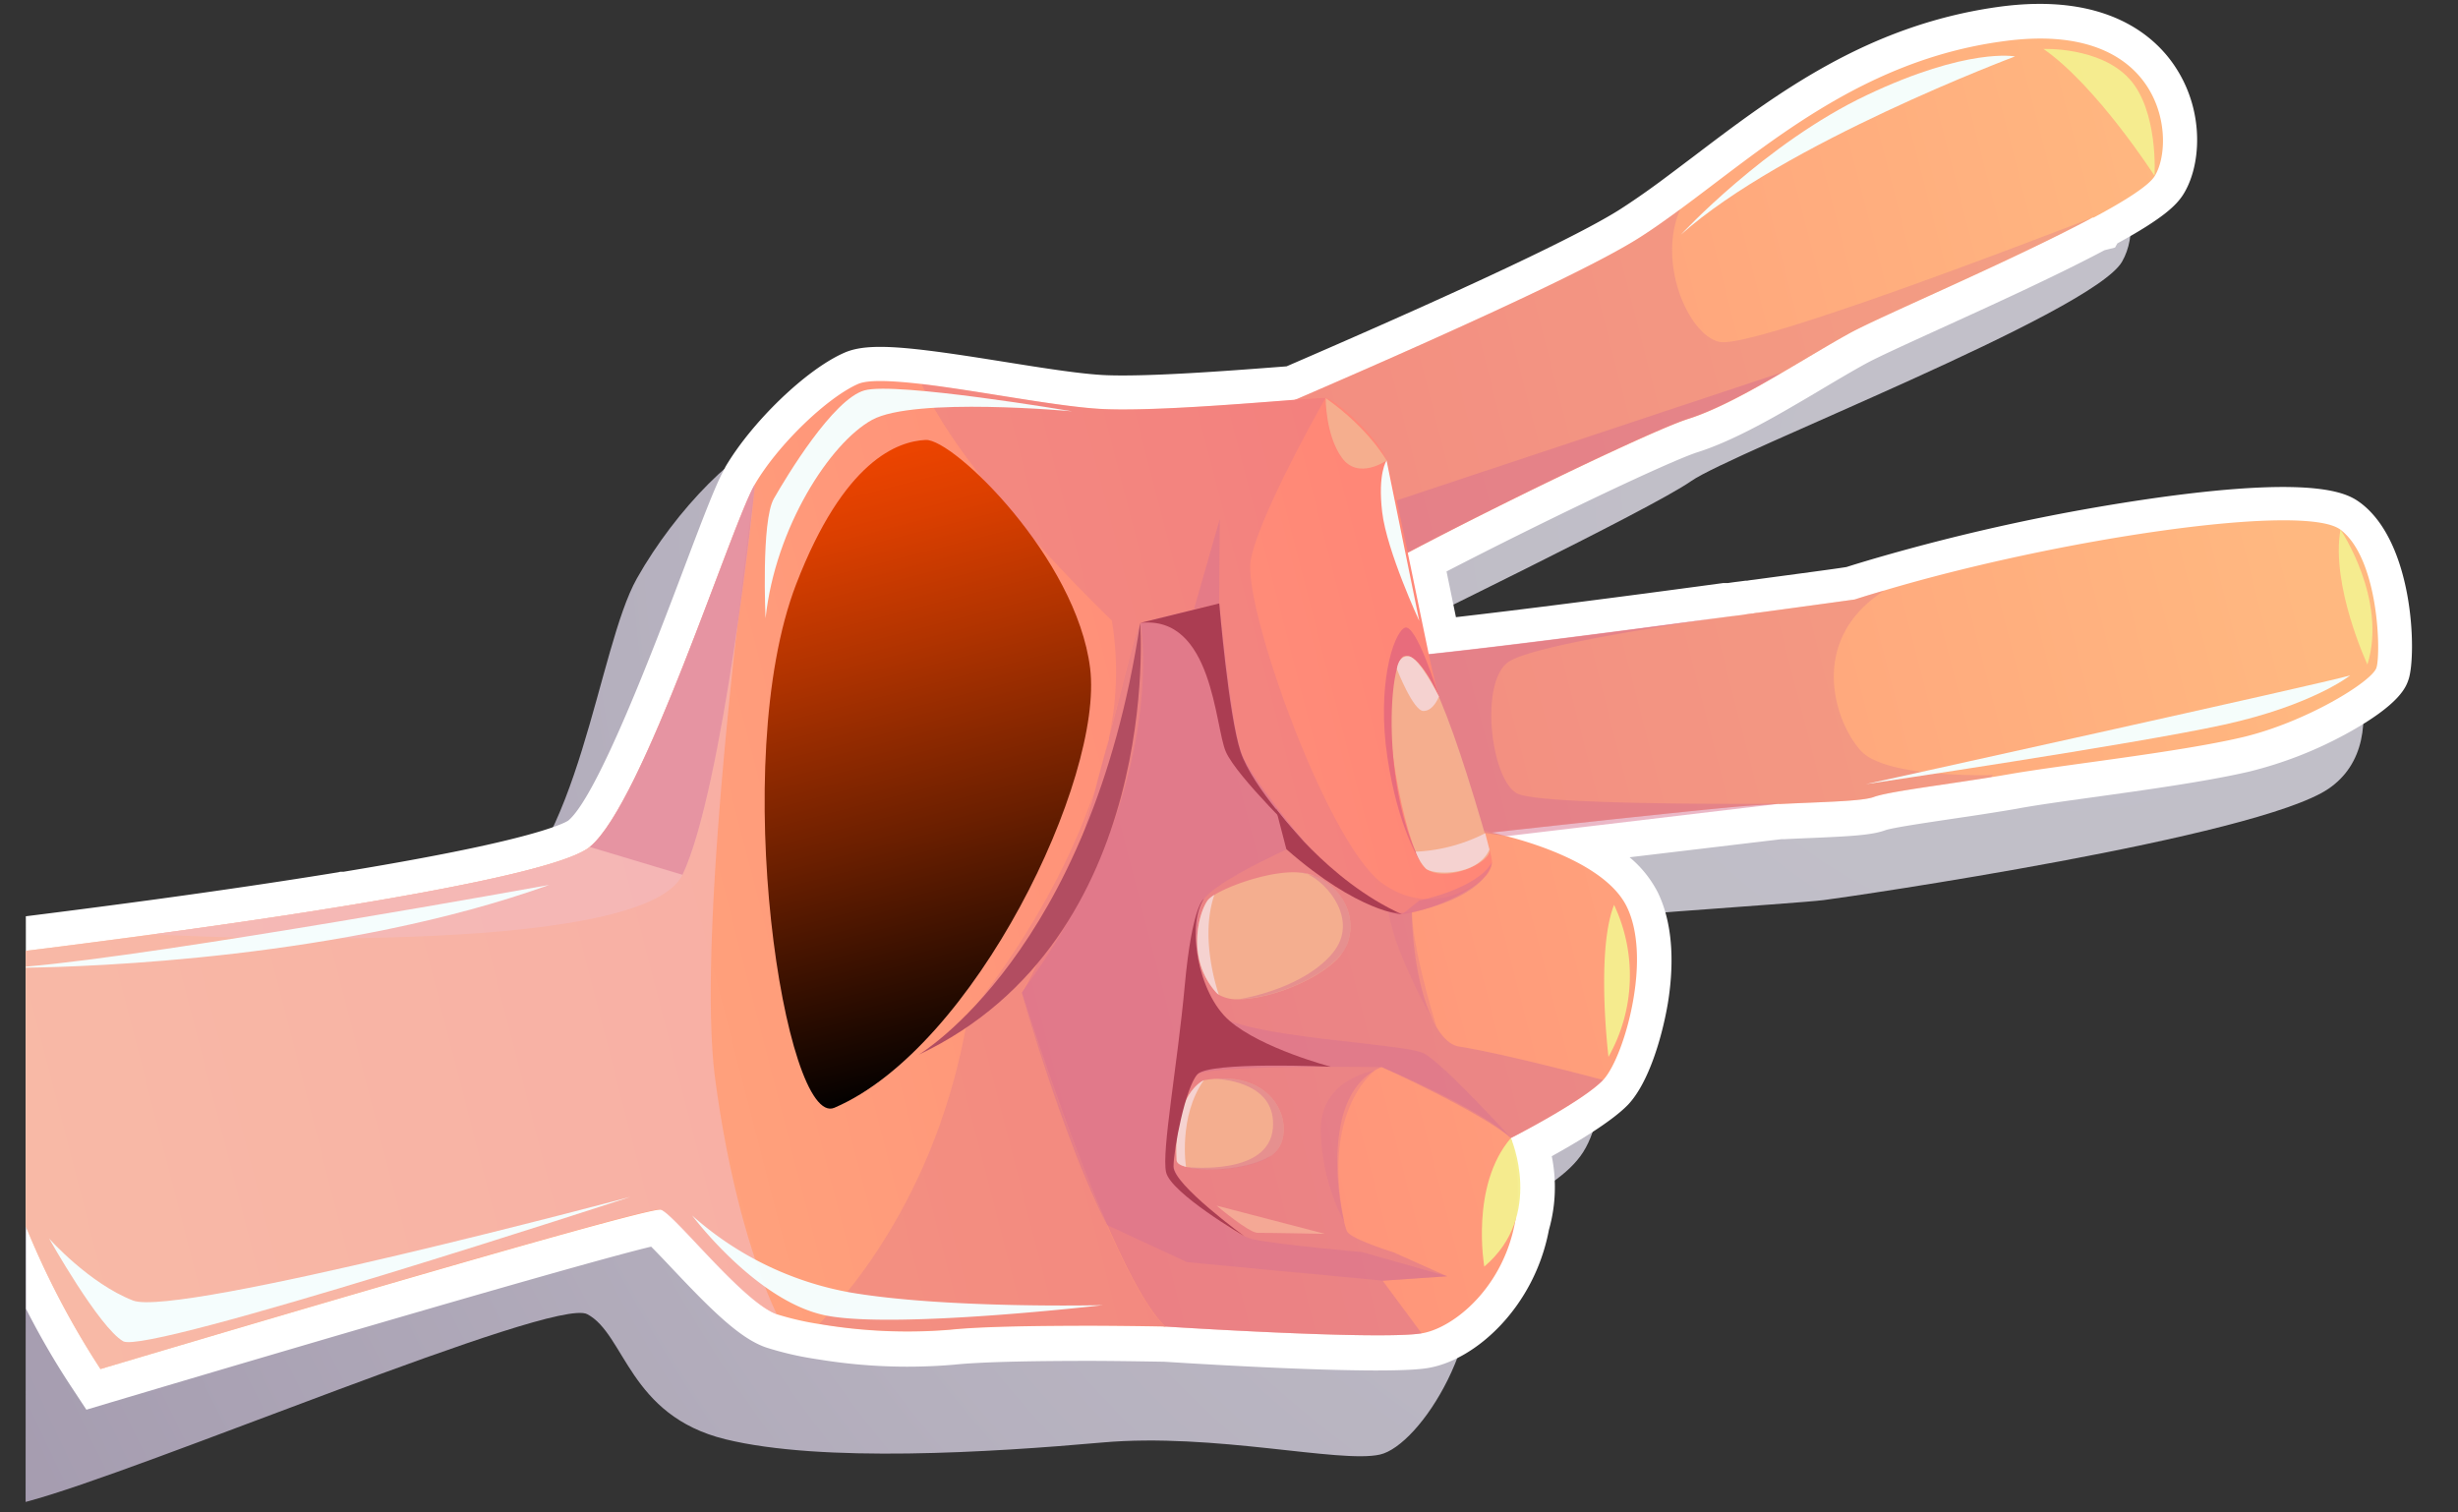 <svg xmlns="http://www.w3.org/2000/svg" xmlns:xlink="http://www.w3.org/1999/xlink" viewBox="0 0 441.51 271.62"><rect x="0" y="0" width="441.51" height="271.62" fill="#333333" stroke="none"/><defs><style>.cls-1{isolation:isolate;}.cls-12,.cls-16,.cls-2,.cls-5,.cls-6{mix-blend-mode:multiply;}.cls-2{opacity:0.8;fill:url(#radial-gradient);}.cls-3{fill:#fff;}.cls-4{fill:url(#Áåçûìÿííûé_ãðàäèåíò_152);}.cls-16,.cls-5,.cls-6{fill:#d87290;}.cls-5{opacity:0.5;}.cls-6{opacity:0.31;}.cls-7{fill:url(#Áåçûìÿííûé_ãðàäèåíò_151);}.cls-8{fill:#f5af8f;}.cls-10,.cls-15,.cls-17,.cls-18,.cls-8{mix-blend-mode:soft-light;opacity:0.97;}.cls-9{fill:#e86c7c;}.cls-10{fill:#f5d3d2;}.cls-11{fill:#ab3d52;}.cls-12{fill:#f3bac0;opacity:0.6;}.cls-13{mix-blend-mode:screen;fill:url(#Áåçûìÿííûé_ãðàäèåíò_59);}.cls-14{fill:#b24d61;}.cls-15{fill:#f5ee8f;}.cls-16{opacity:0.3;}.cls-17{fill:#f5a995;}.cls-18{fill:#f5ffff;}</style><radialGradient id="radial-gradient" cx="932" cy="371.15" r="684.85" gradientTransform="matrix(-0.97, 0.25, 0.25, 0.97, 1183.46, -505.71)" gradientUnits="userSpaceOnUse"><stop offset="0.01" stop-color="#e7e5f0"/><stop offset="0.17" stop-color="#e3e0ec"/><stop offset="0.37" stop-color="#d7d1e2"/><stop offset="0.59" stop-color="#c3b8d0"/><stop offset="0.82" stop-color="#a896b7"/><stop offset="1" stop-color="#8e75a0"/></radialGradient><linearGradient id="Áåçûìÿííûé_ãðàäèåíò_152" x1="-1917.34" y1="896.86" x2="-1917.34" y2="616.38" gradientTransform="matrix(-0.25, -0.97, -0.97, 0.25, 535.62, -1917.71)" gradientUnits="userSpaceOnUse"><stop offset="0" stop-color="#ff8777"/><stop offset="0.98" stop-color="#ffb880"/></linearGradient><linearGradient id="Áåçûìÿííûé_ãðàäèåíò_151" x1="-1915.06" y1="1054.07" x2="-1915.06" y2="781.51" gradientTransform="matrix(-0.25, -0.97, -0.97, 0.25, 535.62, -1917.71)" gradientUnits="userSpaceOnUse"><stop offset="0.02" stop-color="#ffb880"/><stop offset="1" stop-color="#ff8777"/></linearGradient><linearGradient id="Áåçûìÿííûé_ãðàäèåíò_59" x1="-1951" y1="876.9" x2="-1838.74" y2="876.9" gradientTransform="matrix(-0.25, -0.97, -0.97, 0.25, 535.62, -1917.71)" gradientUnits="userSpaceOnUse"><stop offset="0"/><stop offset="0.04" stop-color="#0c0300"/><stop offset="0.4" stop-color="#6b1f00"/><stop offset="0.69" stop-color="#b03300"/><stop offset="0.89" stop-color="#db3f00"/><stop offset="1" stop-color="#ec4400"/></linearGradient></defs><g class="cls-1"><g id="Layer_1" data-name="Layer 1"><path class="cls-2" d="M4.64,174.3c28.24-3,71.74-4.91,83.13-11.31,16.26-9.14,19.59-46.59,26.63-59.08s18.69-24.27,25.88-25.82,60.46,10.15,85.72,0,100.87-63,126.92-60.95S386.43,37.82,381.17,47,311,81.34,303.77,86.42s-53.22,27.24-56.21,28.93-3.16,9.6.73,11.37,52-4.8,67.88-9S402.24,95.34,412,102.84s19.13,30.09,6.25,38.85-85.51,19.34-90.65,20-48.76,3.32-49.45,4.44,3.38,3.57,6.77,9,4.67,23.59-.54,31.82-21.58,12.24-20.66,15.95c4.22,16.9-8.67,36.77-15.85,38.4s-29.83-3.95-49.84-2.17-50.36,3.68-67.73-.58-18-18.88-24.82-22.47c-6-3.18-80.23,28.32-100.88,33.73Z"/><path class="cls-3" d="M4.64,164.6c5.12-.64,12.75-1.61,21.54-2.8l.38-.05c12.67-1.72,24.18-3.42,34.22-5.06l.35-.09.31,0,.28,0c9.71-1.6,17.91-3.12,24.41-4.53l1.13-.25c11.89-2.64,14.49-4.19,14.81-4.41,5.31-4.4,15.73-31.95,20.74-45.2,3.72-9.84,5.9-15.53,7.43-18.18l0-.06c4.77-8.16,14.57-17.6,21.39-20.59,2.83-1.26,6.94-1.39,14.62-.46,4.36.52,9.37,1.32,14.22,2.09,6.82,1.09,13.87,2.22,18.25,2.39,7.68.3,22.09-.8,30.7-1.46l1.68-.13c40.36-17.44,54.92-25,60-28.27,2-1.29,4.24-2.82,7-4.85,2-1.48,4-3,6.18-4.64,14.48-11,30.88-23.42,54.36-26.77,20.13-2.89,28.85,5.63,32.26,11,5.15,8,4.46,17.73,1.18,22.78-1.2,1.82-3.49,4.15-11.75,8.66l-.42.75-1.9.48c-8.74,4.64-20.31,9.9-29.64,14.15-6,2.74-11.2,5.11-13.24,6.23-2.21,1.21-4.87,2.78-7.68,4.45-1.41.84-2.87,1.71-4.35,2.57l-.59.34c-5.24,3.07-11.83,6.71-17.51,8.52-5,1.57-27.8,12.45-45.17,21.45.14.68.28,1.37.43,2.08.4,1.93.82,4,1.26,6.13,11.4-1.31,27.83-3.4,48-6.13l.32,0,.38,0,.14,0c.74-.11,1.4-.2,2-.27l1.21-.16.28,0c.5-.09.86-.13,1.05-.15,8.53-1.15,15-2,16.77-2.3,1.6-.51,3.25-1,4.87-1.48a365.3,365.3,0,0,1,51.14-11c29.53-4.1,34.31-.5,36.37,1,9.6,7.28,10,27.28,8.6,31.61-.44,1.34-1.45,4.45-11,9.72a72.21,72.21,0,0,1-17.64,6.9c-7.63,1.78-18.76,3.32-28.57,4.68-5.11.71-9.93,1.38-13.22,2l-.37.06c-1.08.19-2.18.37-3.26.54-2.72.44-5.48.85-8.15,1.24-4.4.66-10.44,1.55-11.76,2-2.44.9-6.16,1.1-13.68,1.42-1.43.06-2.93.12-4.47.2l-.19,0H320l-27.29,3.25a20.24,20.24,0,0,1,5.05,6.28c3.15,6.42,2.73,14.38,1.83,19.91-1,5.94-3.39,14.26-7.14,18.24-2.88,3-9.17,6.76-13.72,9.27a28,28,0,0,1-.51,13.23c-2.59,13.75-13.06,23.41-21.78,24.83-7.87,1.3-40.51-.7-47.36-1.14-.89,0-6.2-.12-12.7-.15h-.51c-8,0-18.94.1-24.46.68a98.36,98.36,0,0,1-23.87-.86l-1.35-.21a57.17,57.17,0,0,1-8.52-2c-4.79-1.6-10.06-6.92-17-14.27-1.17-1.24-2.63-2.78-3.71-3.86-11.81,2.81-64.24,18.2-97.13,28l-4.31,1.29L13,249.42a141.56,141.56,0,0,1-8.32-14.29Z"/><path class="cls-4" d="M301.8,37.6c-2.48,1.83-4.9,3.55-7.32,5.09-12.85,8.22-59.82,28.38-83.7,38.46-8.54,3.6-14.13,5.91-14.13,5.91s-46.76,30.49-52.46,43.76c-3.55,8.25,18,47.69,37.56,76.39,11.89,17.38,23.06,30.84,27.55,31.09,0,0,38.47,2.48,46.09,1.22s21.53-14,16-35.08l.14-.07c1.43-.73,12.93-6.71,16.43-10.36,2-2.13,4.42-8.25,5.5-14.95.94-5.74.87-11.85-1.27-16.21-3.57-7.23-15.86-11.17-21.47-12.61-1.52-.41-2.54-.63-2.78-.67,1.52-.19,33.16-3.68,43.46-4.6,2.63-.24,5.3-.4,7.93-.54a.3.3,0,0,1,.19,0c.07,0,.12,0,.15,0a.28.28,0,0,0,.13,0c7.74-.38,14.68-.48,16.78-1.26,2.5-.94,12.28-2.14,21.08-3.56,1.22-.18,2.41-.39,3.57-.59,9.49-1.64,30-3.88,41.43-6.55s23.38-10,24.2-12.52.45-19.56-6.46-24.8c-6.54-4.93-50.9,1.66-82,10.94q-2.7.78-5.25,1.6s-7.14,1-17.4,2.38c0,0-.32,0-.89.14-.4,0-1,.11-1.61.21s-1.17.15-1.87.25c-.3,0-.6.08-.93.11-25.74,3.48-64.53,8.51-67.64,7.69-4.7-1.23-7.95-6.26-5.57-9.84s57.15-30.58,66-33.37c5-1.58,11.07-4.91,16.82-8.29h0c4.47-2.61,8.76-5.23,12.18-7.11,5.57-3.06,29.08-13,43.51-20.71,0,0,.12-.06.16-.07s.05,0,.07,0H376a.21.21,0,0,1,.07,0c5.61-3,9.78-5.65,10.91-7.37,4-6.21,1.91-28.46-27.42-24.26C334.3,10.92,317.2,26.28,301.8,37.6Z"/><path class="cls-5" d="M250.9,89.88l-60,12.72-14.58,83.93,5.39,20.68c11.89,17.38,23.06,30.84,27.55,31.09,0,0,38.47,2.48,46.09,1.22l-7-9.46,11.57-.79-9.61-4.3s-7.46-2.31-8.32-3.71-5.92-24.61,6.17-29.57c0,0,18.05,7.56,23.21,12.75l.14-.07c1.43-.73,12.93-6.71,16.43-10.36,0,0-17.48-4.69-25.84-6s-11.61-33.42-4.95-39.74l13.55,1.93,48.8-5.8a.3.3,0,0,0-.19,0c-4.6,0-42.11.23-46.65-1.79-4.82-2.19-7-19.95-1.74-23.68,4.06-2.87,28.54-6.61,39.49-8.2-25.74,3.48-64.53,8.51-67.64,7.69-4.7-1.23-7.95-6.26-5.57-9.84s57.15-30.58,66-33.37c5-1.58,11.07-4.91,16.82-8.29Z"/><path class="cls-6" d="M301.8,37.6c-2.48,1.83-4.9,3.55-7.32,5.09-12.85,8.22-59.82,28.38-83.7,38.46l11.09,56.58,48.85,12.51c-1.52-.41-2.54-.63-2.78-.67,1.52-.19,33.16-3.68,43.46-4.6,2.63-.24,5.3-.4,7.93-.54a.3.3,0,0,1,.19,0c.07,0,.12,0,.15,0a.28.28,0,0,0,.13,0c7.74-.38,14.68-.48,16.78-1.26,2.5-.94,12.28-2.14,21.08-3.56l.31-.39s-19.11.66-23.7-4.33-9.68-19.57,3.84-28.57a3.53,3.53,0,0,0,.27-.23q-2.7.78-5.25,1.6s-7.14,1-17.4,2.38c0,0-.32,0-.89.14-.4,0-1,.11-1.61.21s-1.17.15-1.87.25c-.3,0-.6.08-.93.11-25.74,3.48-64.53,8.51-67.64,7.69-4.7-1.23-7.95-6.26-5.57-9.84s57.15-30.58,66-33.37c5-1.58,11.07-4.91,16.82-8.29h0c4.47-2.61,8.76-5.23,12.18-7.11,5.57-3.06,29.08-13,43.51-20.71-5,1.93-60.57,23.48-66.81,22.28C303.4,60.35,297.57,47.32,301.8,37.6Z"/><path class="cls-7" d="M4.64,170.81c5.17-.64,13.28-1.67,22.73-2.95h0c29.61-4,72.3-10.59,78.55-15.71,9.67-7.91,25.39-57.75,29.64-65.1l0,0c4.22-7.23,13.06-15.65,18.56-18.07,1.83-.81,6.11-.6,11.4,0,10.47,1.23,25,4.2,32.95,4.51,12,.48,37.92-2.19,39.61-2s9.51,7,10.94,11.21,3.73,16.19,7.68,35.12S268,151.2,268,155a4.06,4.06,0,0,1-1.2,2.44v0h0s0,0,0,0l-.23.21c-3,3-9.82,5.93-14.67,6.57-6.31.82-26.42-21.08-29-29.22S219,108.4,219,108.4s-12.79,3-14.13,3.5c-.57.23-2.69,9.17-5.67,20.66,0,.08,0,.14,0,.22-.77,2.92-1.6,6-2.47,9.11-3.8,13.81-8.48,28.75-13.18,36.42,0,0,16.14,51.23,25.83,60,0,0-5.7-.12-12.93-.15h-.06c-8.77,0-19.75.1-25.6.71a94.4,94.4,0,0,1-23.54-1h0a52.36,52.36,0,0,1-7.57-1.73c-6.06-2-18.55-18.13-20.95-18.83S18.05,245.94,18.05,245.94A150.62,150.62,0,0,1,4.64,220.31Z"/><path class="cls-6" d="M266.77,157.41l0,0h0Z"/><path class="cls-6" d="M183.47,178.31c4.7-7.67,9.38-22.61,13.18-36.42-7.35,22.27-22.76,40.4-22.76,40.4-4.75,28.76-18.55,47-26.72,55.53a94.4,94.4,0,0,0,23.54,1c5.85-.61,16.83-.7,25.6-.71h.06c7.23,0,12.93.15,12.93.15C199.61,229.54,183.47,178.31,183.47,178.31Z"/><path class="cls-6" d="M196.65,141.89a79.94,79.94,0,0,0,2.47-9.11C198.35,135.7,197.52,138.77,196.65,141.89Z"/><path class="cls-6" d="M165.56,69c7.78,17.33,34.14,42.46,34.14,42.46a55.78,55.78,0,0,1-.53,21.11c3-11.49,5.1-20.43,5.67-20.66,1.34-.5,14.13-3.5,14.13-3.5s1.21,18.48,3.83,26.63,22.72,30,29,29.22c4.85-.64,11.71-3.54,14.67-6.57-1.52,1.33-9,7.19-17.89,1.2-10-6.73-25.43-50-23.91-58.29s13.42-29.08,13.42-29.08c-1.69-.2-27.63,2.47-39.61,2C190.55,73.19,176,70.22,165.56,69Z"/><polygon class="cls-5" points="218.97 108.4 219.1 93.25 214.48 109.39 218.97 108.4"/><path class="cls-5" d="M219,108.4l-14.13,3.5s5.51,30-21.37,66.41c0,0,7.71,26.95,15.35,41.75l14.36,6.67,35.19,3.33,11.57-.79-15.35-4.35s-14.81-1.29-19.48-2.28-13.51-9.48-14.32-13.07,2.15-14.79,4.27-16.56,33.12-1.32,33.12-1.32,17.55,7.95,23.21,12.75c0,0-12.23-13.49-15.76-15.26s-33-2.81-37.06-7.15-4.25-16.3-2.64-20,18.26-10.85,18.26-10.85-9.91-12-11.39-16.12S219,108.4,219,108.4Z"/><path class="cls-8" d="M267.53,152.59c.66,2.33-8.58,6.52-11.81,3.07s-8.57-29.15-5-36.47S260.19,126.9,267.53,152.59Z"/><path class="cls-9" d="M255.1,154.78s-4-6-5.9-18.76,1-22.13,3.08-23.23,6.18,12.33,6.18,12.33-3.63-8.24-6.32-7.21S248.13,141.06,255.1,154.78Z"/><path class="cls-10" d="M266.78,149.68A30.36,30.36,0,0,1,254.29,153a9.06,9.06,0,0,0,1.79,3c1.19,1.2,9.31,1.52,11.45-3.4Z"/><path class="cls-10" d="M258.46,125.12s-.94,2.61-2.78,2.6-4.77-7.52-4.77-7.52.21-2.45,2.12-2.3S258.46,125.12,258.46,125.12Z"/><path class="cls-8" d="M216.23,194.06s-5.5,2.24-4.88,14.35c0,.53.66.94,1.69,1.21,3.21.9,10.13.52,14.22-1.45l.45-.25a5.87,5.87,0,0,0,.66-.35s.09,0,.11-.08c2.93-2.06,2.93-7.55-.7-10.93-2-1.86-5.07-3.08-9.37-2.76h-.07A16.62,16.62,0,0,0,216.23,194.06Z"/><path class="cls-8" d="M218.12,160.77a4.6,4.6,0,0,0-1.08.84c-1.57,1.84-4.17,10.41,1.39,16.65a2.63,2.63,0,0,0,.5.44,6.64,6.64,0,0,0,3.68.8l.07,0c5-.07,12.49-2.84,16.64-6.4a9.25,9.25,0,0,0,2.74-3.67c1.83-5.42-1.53-10.24-5.74-12l-.17-.06a9.48,9.48,0,0,0-2.24-.63,2.78,2.78,0,0,0-.58,0C228.66,156.33,221.12,158.89,218.12,160.77Z"/><path class="cls-5" d="M236.32,157.39l-1.47-.36c3.66,1.61,9.28,8.37,4.56,14.13-5,6.1-15.09,8.05-16.73,8.32,6.55-.1,17.65-4.91,19.38-10.07C243.89,164,240.53,159.17,236.32,157.39Z"/><path class="cls-5" d="M233.33,156.65l1.52.38a3,3,0,0,0-.94-.33A2.78,2.78,0,0,0,233.33,156.65Z"/><path class="cls-5" d="M218.41,193.8c2,.13,10.89,1,10.23,8.86-.72,8.63-15.1,7-15.6,7,3.51,1,11.51.47,15.33-2.05C233.06,204.48,230.63,192.87,218.41,193.8Z"/><path class="cls-10" d="M216.23,194.06s-5.5,2.24-4.88,14.35c0,.53.66.94,1.69,1.21C213,209.62,211.65,200.51,216.23,194.06Z"/><path class="cls-10" d="M218.12,160.77a4.6,4.6,0,0,0-1.08.84c-1.57,1.84-4.17,10.41,1.39,16.65a2.63,2.63,0,0,0,.5.44C218.09,176.18,215.71,167.81,218.12,160.77Z"/><path class="cls-11" d="M234.19,151.15s-12-11.55-14-16.1-2.32-24.59-15.35-23.15L219,108.4s1.68,20.14,3.83,26.63S234.19,151.15,234.19,151.15Z"/><path class="cls-11" d="M216.23,161.49s-2.1,1.14-3.42,15.54-4.18,29.76-3.36,33.53,14.08,11.53,14.08,11.53-12.76-9.29-12.74-12.52,2.15-14.17,4.27-16.56,24-1.38,24-1.38-12.47-3.27-18.23-8.27S213.14,166,216.23,161.49Z"/><path class="cls-11" d="M251.83,164.25s-7.71-.24-20.77-11.7l-1.9-7.3S238.48,158.25,251.83,164.25Z"/><path class="cls-12" d="M27.5,167.85c3.94.24,87.87,4.49,95.09-10.72s13-68.44,13-70.08c-4.25,7.35-20,57.19-29.64,65.1C99.69,157.27,57.1,163.82,27.5,167.85Z"/><path class="cls-12" d="M4.64,170.81c5.17-.64,13.28-1.67,22.73-2.95h0c29.61-4,72.3-10.59,78.55-15.71,9.67-7.91,25.39-57.75,29.64-65.1,0,0-10.85,78.58-7.1,106.76s11.09,42.29,11.09,42.29c-6.06-2-18.55-18.13-20.95-18.83S18.05,245.94,18.05,245.94A150.62,150.62,0,0,1,4.64,220.31Z"/><path class="cls-5" d="M135.58,87.05c-4.25,7.35-20,57.19-29.64,65.1l16.65,5C129.85,141.77,135.56,88.69,135.58,87.05Z"/><path class="cls-13" d="M149.87,199c-8.81,3.78-19.2-62-6.86-94.06,8.6-22.32,18.28-25.67,23.26-25.91s27.08,21.2,29.54,41S175.07,188.2,149.87,199Z"/><path class="cls-14" d="M165,189.48s30.94-18.36,39.8-77.58C204.84,111.9,209,168.7,165,189.48Z"/><path class="cls-15" d="M288.92,189.85s-2.3-18.91,1-27.3A29.72,29.72,0,0,1,288.92,189.85Z"/><path class="cls-15" d="M266.61,227.53s-2.56-14.57,4.78-23.09C271.39,204.44,277.46,218.34,266.61,227.53Z"/><path class="cls-15" d="M425.24,119.38s-6.61-14.15-4.84-24.25C420.4,95.13,428.87,107.67,425.24,119.38Z"/><path class="cls-15" d="M387,31.58S376.64,15.46,367.07,8.8c0,0,10.05-.43,15.36,5.31S387,31.58,387,31.58Z"/><path class="cls-16" d="M241.49,219.6a37.29,37.29,0,0,1-4.25-16.29c-.27-9.52,9.73-11,9.73-11S237.21,199.34,241.49,219.6Z"/><path class="cls-16" d="M258,184.39s-7.26-12.37-8.63-20.63a13.39,13.39,0,0,0,4.28,0S253.25,168.57,258,184.39Z"/><path class="cls-17" d="M238,221.65l-19.47-5.07s5.8,4.91,7.38,4.89S238,221.65,238,221.65Z"/><path class="cls-18" d="M137.51,111.06S136.7,93.61,139,89.58s10.63-17.85,16.27-19.45,37.33,3.76,37.33,3.76-28.37-2.63-35.95,1.53S139.26,94.78,137.51,111.06Z"/><path class="cls-18" d="M8.82,222.49s9,16,13.31,18.46S113.24,215,113.24,215,31.82,236.71,23.9,233.63,8.82,222.49,8.82,222.49Z"/><path class="cls-18" d="M198.1,234.46s-37,4.29-49.57,1.89-24.21-18-24.21-18a58,58,0,0,0,28.29,13.81C169.91,235.14,198.1,234.46,198.1,234.46Z"/><path class="cls-18" d="M422.15,121.33s-6.75,5.36-22.7,8.86-64.27,10.67-64.27,10.67S417.44,122.74,422.15,121.33Z"/><path class="cls-18" d="M361.94,10.14s-41.56,15.57-60,32c0,0,15.18-16.42,33.37-25.05S361.94,10.14,361.94,10.14Z"/><path class="cls-18" d="M4.64,173.65c25-2.15,94-14.68,94-14.68-36.79,13.22-82.55,14.71-94,14.87Z"/><path class="cls-18" d="M254.93,111.55S249.1,99,248.27,92s.79-9.28.79-9.28Z"/><path class="cls-8" d="M238.12,71.51s-.06,6.56,2.89,10.69,8.05.52,8.05.52S245.91,77,238.12,71.51Z"/><path class="cls-5" d="M251.83,164.25l3.13-2.48s10.26-2.07,13-6.8C268,155,267.41,161.34,251.83,164.25Z"/></g></g></svg>